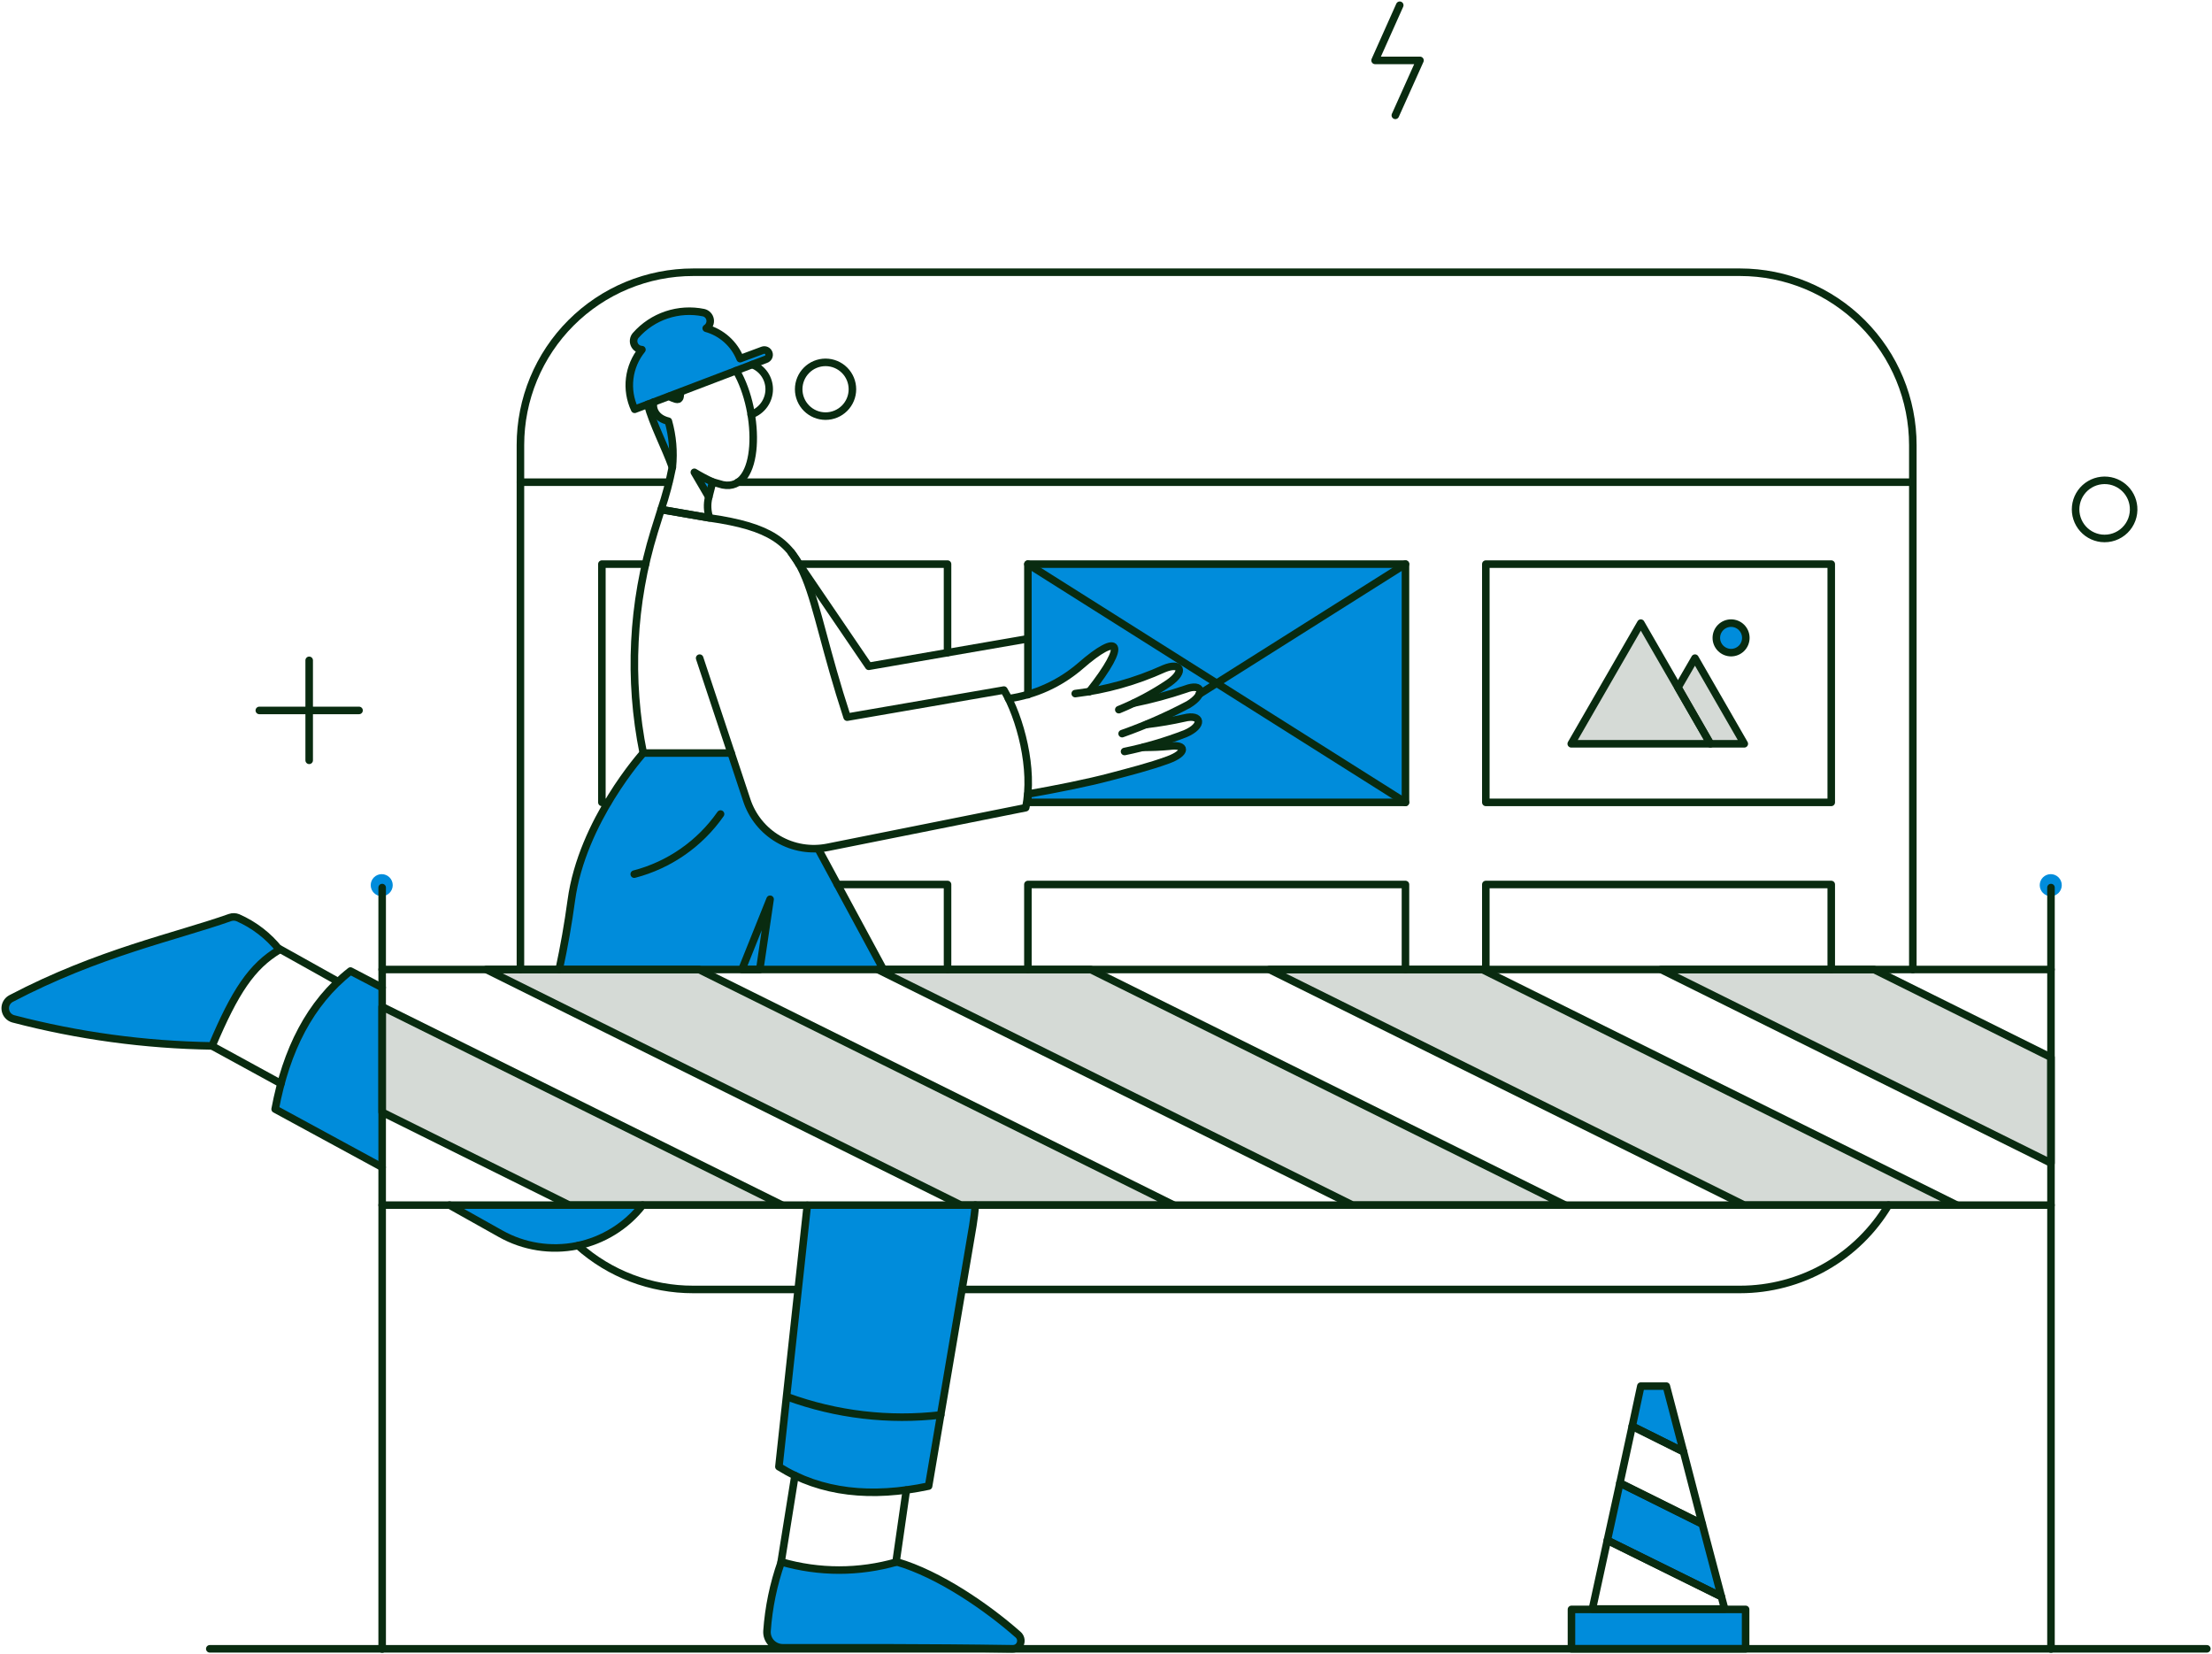 <svg width="880" height="658" viewBox="0 0 880 658" fill="none" xmlns="http://www.w3.org/2000/svg">
<path d="M466.996 479.341H382.301L193.466 385.625H278.074L466.996 479.341Z" fill="#D5DAD6"/>
<path d="M622.722 479.341H538.115L349.192 385.625H433.887L622.722 479.341Z" fill="#D5DAD6"/>
<path d="M778.54 479.341H693.933L505.01 385.625H589.705L778.54 479.341Z" fill="#D5DAD6"/>
<path d="M815.941 420.573V462.612L660.824 385.625H745.519L815.941 420.573Z" fill="#D5DAD6"/>
<path d="M674.312 261.777L667.513 273.426L652.765 247.85L625.087 295.849H693.933L674.312 261.777Z" fill="#D5DAD6"/>
<path d="M311.183 479.341H226.483L152.032 442.378V400.427L311.183 479.341Z" fill="#D5DAD6"/>
<path d="M694.458 655.826H625.175V640.147H694.458V655.826Z" fill="#008CDB"/>
<path d="M684.823 635.072L639.452 612.649L644.444 589.875L677.203 606.167L684.823 635.072Z" fill="#008CDB"/>
<path d="M669.758 577.438L649.35 567.277L652.766 551.336H662.926L669.758 577.438Z" fill="#008CDB"/>
<path d="M688.678 259.587C690.234 259.587 691.727 258.969 692.827 257.868C693.928 256.768 694.546 255.275 694.546 253.719C694.546 252.162 693.928 250.67 692.827 249.569C691.727 248.468 690.234 247.85 688.678 247.85C687.121 247.85 685.629 248.468 684.528 249.569C683.427 250.67 682.809 252.162 682.809 253.719C682.809 255.275 683.427 256.768 684.528 257.868C685.629 258.969 687.121 259.587 688.678 259.587Z" fill="#008CDB"/>
<path d="M276.234 187.856L282.015 197.841C282.541 195.126 283.154 192.586 283.398 191.802C280.927 190.644 278.534 189.326 276.234 187.856Z" fill="#008CDB"/>
<path d="M303.387 139.335L294.453 142.659C293.283 139.743 291.457 137.135 289.116 135.039C286.775 132.943 283.982 131.414 280.955 130.572C281.526 130.213 281.978 129.693 282.254 129.078C282.53 128.462 282.617 127.779 282.505 127.114C282.392 126.449 282.085 125.832 281.622 125.341C281.159 124.851 280.561 124.508 279.904 124.357C275.011 123.37 269.945 123.684 265.211 125.267C260.477 126.85 256.241 129.647 252.926 133.379C252.493 133.865 252.207 134.464 252.103 135.107C251.999 135.749 252.081 136.408 252.338 137.006C252.596 137.603 253.019 138.115 253.558 138.48C254.096 138.846 254.728 139.05 255.379 139.068C252.71 142.351 251.023 146.32 250.512 150.52C250.001 154.719 250.686 158.978 252.488 162.805L257.587 160.864C259.629 168.466 264.852 178.442 267.466 185.841C268.07 179.689 267.505 173.477 265.802 167.535C264.915 167.435 264.057 167.158 263.279 166.721C262.5 166.284 261.818 165.695 261.272 164.989C260.725 164.283 260.326 163.475 260.098 162.612C259.869 161.749 259.817 160.849 259.943 159.965L266.06 157.66C267.047 158.227 268.111 158.637 269.218 158.886C270.601 159.214 270.785 156.913 270.873 155.825L304.692 142.945C307.661 141.442 304.867 138.294 303.387 139.335Z" fill="#008CDB"/>
<path d="M295.154 385.625H302.249L306.365 357.683L295.154 385.625Z" fill="#008CDB"/>
<path d="M404.987 650.133C392.595 639.193 373.639 626.161 356.812 621.233C341.792 625.566 325.853 625.566 310.832 621.233C307.691 630.097 305.776 639.349 305.139 648.731C305.083 649.585 305.203 650.441 305.491 651.247C305.779 652.052 306.23 652.79 306.815 653.414C307.401 654.038 308.108 654.536 308.893 654.875C309.679 655.215 310.525 655.389 311.381 655.388C340.885 655.476 366.295 655.738 402.908 655.826C403.569 655.826 404.214 655.622 404.756 655.243C405.298 654.864 405.71 654.327 405.937 653.706C406.164 653.085 406.195 652.409 406.025 651.77C405.855 651.131 405.492 650.559 404.987 650.133Z" fill="#008CDB"/>
<path d="M94.665 365.041C93.661 364.629 92.541 364.598 91.516 364.953C69.886 372.597 39.188 378.931 4.387 397.187C3.813 397.494 3.316 397.926 2.93 398.451C2.544 398.976 2.281 399.58 2.158 400.22C2.036 400.859 2.058 401.518 2.223 402.148C2.387 402.779 2.691 403.364 3.11 403.862C3.673 404.528 4.423 405.01 5.263 405.245C31.097 412.004 57.652 415.621 84.352 416.018C93.462 394.471 100.114 384.311 111.155 377.755C106.774 372.241 101.111 367.877 94.665 365.041Z" fill="#008CDB"/>
<path d="M820.233 352.078C820.233 353.24 819.771 354.354 818.949 355.176C818.128 355.998 817.013 356.459 815.851 356.459C814.689 356.459 813.574 355.998 812.753 355.176C811.931 354.354 811.469 353.24 811.469 352.078C811.469 350.916 811.931 349.801 812.753 348.979C813.574 348.158 814.689 347.696 815.851 347.696C817.013 347.696 818.128 348.158 818.949 348.979C819.771 349.801 820.233 350.916 820.233 352.078Z" fill="#008CDB"/>
<path d="M156.241 352.078C156.241 353.239 155.78 354.353 154.958 355.174C154.137 355.996 153.023 356.457 151.861 356.457C150.7 356.457 149.586 355.996 148.765 355.174C147.943 354.353 147.482 353.239 147.482 352.078C147.482 350.916 147.943 349.802 148.765 348.981C149.586 348.16 150.7 347.698 151.861 347.698C153.023 347.698 154.137 348.16 154.958 348.981C155.78 349.802 156.241 350.916 156.241 352.078Z" fill="#008CDB"/>
<path d="M152.036 392.807V464.363L109.463 441.157C112.287 419.765 122.968 400.189 139.428 386.238L152.036 392.807Z" fill="#008CDB"/>
<path d="M321.251 479.286L309.869 583.384C328.411 594.448 348.699 595.771 369.43 591.092L388.082 479.286H321.251Z" fill="#008CDB"/>
<path d="M178.927 479.341L199.248 490.728C206.433 494.77 214.609 496.716 222.845 496.344C231.081 495.972 239.048 493.298 245.841 488.626C249.628 486.096 252.972 482.959 255.739 479.341H178.927Z" fill="#008CDB"/>
<path d="M297.09 318.273L290.871 299.528H256.001C248.381 308.748 230.513 333.181 227.272 358.209C226.221 366.092 223.768 377.304 221.929 385.625H351.382L325.455 337.542C319.265 337.906 313.127 336.214 307.997 332.729C302.867 329.244 299.033 324.162 297.09 318.273Z" fill="#008CDB"/>
<path fill-rule="evenodd" clip-rule="evenodd" d="M408.929 276.234C416.604 274.002 423.71 270.147 429.766 264.93C445.246 251.404 448.326 255.36 432.652 275.183C443.154 273.503 453.379 270.407 463.05 265.981C469.721 263.215 471.722 266.945 464.977 271.675C460.554 274.646 455.931 277.309 451.142 279.645C458.084 278.234 464.929 276.386 471.639 274.113C478.397 271.518 479.771 276.022 472.777 280.245C467.379 283.122 461.855 285.757 456.223 288.142C461.226 287.55 466.196 286.702 471.113 285.601C478.102 283.864 478.987 288.649 471.551 291.82C466.077 293.932 460.492 295.745 454.821 297.251C458.27 297.283 461.722 297.136 465.157 296.813C472.159 295.891 472.159 299.514 464.719 302.244C458.302 304.595 451.585 306.37 444.988 308.117L442.033 308.9C432.633 311.408 419.366 314.087 408.929 315.926V319.148H559.136V224.381H408.929V276.234Z" fill="#008CDB"/>
<path d="M694.458 655.826H625.175V640.147H694.458V655.826Z" stroke="#092B10" stroke-width="3" stroke-linecap="round" stroke-linejoin="round"/>
<path d="M684.823 635.072L639.452 612.649L644.444 589.875L677.203 606.167L684.823 635.072Z" stroke="#092B10" stroke-width="3" stroke-linecap="round" stroke-linejoin="round"/>
<path d="M669.758 577.438L649.35 567.277L652.766 551.336H662.926L669.758 577.438Z" stroke="#092B10" stroke-width="3" stroke-linecap="round" stroke-linejoin="round"/>
<path d="M677.203 606.167L644.444 589.875L649.349 567.277L669.758 577.438L677.203 606.167Z" stroke="#092B10" stroke-width="3" stroke-linecap="round" stroke-linejoin="round"/>
<path d="M686.137 639.972H633.496L639.452 612.649L684.823 635.072L686.137 639.972Z" stroke="#092B10" stroke-width="3" stroke-linecap="round" stroke-linejoin="round"/>
<path d="M299.27 144.992C301.26 145.755 302.97 147.106 304.175 148.863C305.379 150.621 306.021 152.703 306.015 154.834C306.009 157.05 305.315 159.21 304.028 161.014C302.741 162.819 300.926 164.179 298.833 164.907" stroke="#092B10" stroke-width="3" stroke-linecap="round" stroke-linejoin="round"/>
<path d="M267.476 185.841C264.843 178.382 259.639 168.466 257.656 160.841" stroke="#092B10" stroke-width="3" stroke-linecap="round" stroke-linejoin="round"/>
<path d="M266.249 157.637C267.065 158.14 267.95 158.518 268.872 158.771C270.716 159.232 270.55 157.794 270.716 155.973" stroke="#092B10" stroke-width="3" stroke-linecap="round" stroke-linejoin="round"/>
<path d="M317.835 224.381H376.958V259.587" stroke="#092B10" stroke-width="3" stroke-linecap="round" stroke-linejoin="round"/>
<path d="M314.77 219.738L345.601 265.018L408.929 254.069" stroke="#092B10" stroke-width="3" stroke-linecap="round" stroke-linejoin="round"/>
<path d="M760.981 385.625V177.082C760.99 158.851 753.76 141.363 740.88 128.462C727.999 115.56 710.522 108.302 692.292 108.282H275.797C266.77 108.278 257.831 110.052 249.49 113.503C241.149 116.954 233.57 122.015 227.186 128.396C220.801 134.777 215.736 142.353 212.28 150.691C208.824 159.03 207.044 167.968 207.043 176.994V385.625" stroke="#092B10" stroke-width="3" stroke-linecap="round" stroke-linejoin="round"/>
<path d="M229.987 495.458C242.586 506.717 258.9 512.924 275.796 512.888H317.134" stroke="#092B10" stroke-width="3" stroke-linecap="round" stroke-linejoin="round"/>
<path d="M751.299 479.341C745.204 489.558 736.564 498.02 726.221 503.9C715.879 509.779 704.188 512.876 692.292 512.888H382.739" stroke="#092B10" stroke-width="3" stroke-linecap="round" stroke-linejoin="round"/>
<path d="M293.577 191.797H760.934" stroke="#092B10" stroke-width="3" stroke-linecap="round" stroke-linejoin="round"/>
<path d="M207.043 191.797H266.074" stroke="#092B10" stroke-width="3" stroke-linecap="round" stroke-linejoin="round"/>
<path d="M339.119 154.834C339.118 156.238 338.84 157.628 338.301 158.924C337.763 160.221 336.974 161.399 335.98 162.39C334.986 163.382 333.807 164.168 332.509 164.704C331.212 165.24 329.821 165.515 328.417 165.513C327.013 165.512 325.624 165.234 324.327 164.695C323.031 164.156 321.853 163.368 320.861 162.374C319.87 161.38 319.083 160.201 318.548 158.903C318.012 157.606 317.737 156.215 317.738 154.811C317.741 151.976 318.871 149.258 320.878 147.255C322.885 145.252 325.605 144.129 328.44 144.132C331.276 144.135 333.994 145.264 335.996 147.271C337.999 149.278 339.123 151.999 339.119 154.834Z" stroke="#092B10" stroke-width="3" stroke-linecap="round" stroke-linejoin="round"/>
<path d="M408.929 276.317V224.381H559.136V319.148H408.929V315.732" stroke="#092B10" stroke-width="3" stroke-linecap="round" stroke-linejoin="round"/>
<path d="M728.526 319.148H591.106V224.381H728.526V319.148Z" stroke="#092B10" stroke-width="3" stroke-linecap="round" stroke-linejoin="round"/>
<path d="M241.812 319.148H239.447V224.381H256.79" stroke="#092B10" stroke-width="3" stroke-linecap="round" stroke-linejoin="round"/>
<path d="M408.929 385.625V351.815H559.136V385.625" stroke="#092B10" stroke-width="3" stroke-linecap="round" stroke-linejoin="round"/>
<path d="M591.106 385.625V351.815H728.526V385.625" stroke="#092B10" stroke-width="3" stroke-linecap="round" stroke-linejoin="round"/>
<path d="M333.164 351.815H376.959V385.625" stroke="#092B10" stroke-width="3" stroke-linecap="round" stroke-linejoin="round"/>
<path d="M559.137 224.381L477.069 276.142" stroke="#092B10" stroke-width="3" stroke-linecap="round" stroke-linejoin="round"/>
<path d="M408.929 224.381L559.136 319.148" stroke="#092B10" stroke-width="3" stroke-linecap="round" stroke-linejoin="round"/>
<path d="M652.765 247.85L625.087 295.849H680.444L652.765 247.85Z" stroke="#092B10" stroke-width="3" stroke-linecap="round" stroke-linejoin="round"/>
<path d="M674.313 261.777L667.568 273.426L680.444 295.849H693.933L674.313 261.777Z" stroke="#092B10" stroke-width="3" stroke-linecap="round" stroke-linejoin="round"/>
<path d="M688.678 259.587C690.234 259.587 691.727 258.969 692.827 257.868C693.928 256.768 694.546 255.275 694.546 253.719C694.546 252.162 693.928 250.67 692.827 249.569C691.727 248.468 690.234 247.85 688.678 247.85C687.121 247.85 685.629 248.468 684.528 249.569C683.427 250.67 682.809 252.162 682.809 253.719C682.809 255.275 683.427 256.768 684.528 257.868C685.629 258.969 687.121 259.587 688.678 259.587Z" stroke="#092B10" stroke-width="3" stroke-linecap="round" stroke-linejoin="round"/>
<path d="M427.756 275.879C439.957 274.403 451.86 271.065 463.05 265.981C469.721 263.215 471.721 266.945 464.977 271.675C458.73 275.88 452.067 279.433 445.094 282.278" stroke="#092B10" stroke-width="3" stroke-linecap="round" stroke-linejoin="round"/>
<path d="M451.142 279.645C458.084 278.234 464.929 276.386 471.639 274.113C478.397 271.518 479.771 276.022 472.777 280.245C464.282 284.734 455.47 288.598 446.413 291.807" stroke="#092B10" stroke-width="3" stroke-linecap="round" stroke-linejoin="round"/>
<path d="M456.223 288.142C461.226 287.55 466.196 286.702 471.113 285.601C478.102 283.864 478.987 288.649 471.551 291.82C463.704 294.854 455.618 297.227 447.376 298.915" stroke="#092B10" stroke-width="3" stroke-linecap="round" stroke-linejoin="round"/>
<path d="M454.821 297.251C458.27 297.283 461.723 297.136 465.157 296.813C472.16 295.891 472.16 299.514 464.719 302.244C457.343 304.945 449.566 306.89 442.033 308.9C432.491 311.445 419.61 313.971 409.104 315.815" stroke="#092B10" stroke-width="3" stroke-linecap="round" stroke-linejoin="round"/>
<path d="M433.362 275.123C449.036 255.3 445.246 251.404 429.766 264.93C421.685 271.89 411.779 276.389 401.221 277.894" stroke="#092B10" stroke-width="3" stroke-linecap="round" stroke-linejoin="round"/>
<path d="M281.969 197.675L276.234 187.856C278.576 189.285 281.006 190.576 283.504 191.71" stroke="#092B10" stroke-width="3" stroke-linecap="round" stroke-linejoin="round"/>
<path d="M292.881 147.426C302.687 164.119 302.641 195.831 287.534 192.848L283.505 191.71L281.928 197.841C281.261 200.534 281.382 203.361 282.278 205.987L263.009 202.658C264.871 197.159 266.365 191.539 267.476 185.841C268.112 179.696 267.577 173.486 265.899 167.535C260.86 166.299 259.39 162.653 260.049 159.933" stroke="#092B10" stroke-width="3" stroke-linecap="round" stroke-linejoin="round"/>
<path d="M303.387 139.335C302.898 139.506 294.453 142.659 294.453 142.659C293.283 139.743 291.457 137.135 289.116 135.039C286.775 132.943 283.982 131.414 280.955 130.572C281.526 130.213 281.978 129.693 282.254 129.078C282.53 128.462 282.617 127.779 282.505 127.114C282.392 126.449 282.085 125.832 281.622 125.341C281.159 124.851 280.561 124.508 279.904 124.357C275.011 123.354 269.94 123.66 265.203 125.244C260.466 126.828 256.231 129.634 252.926 133.379C252.493 133.865 252.207 134.464 252.103 135.107C251.999 135.749 252.081 136.408 252.338 137.006C252.596 137.603 253.019 138.115 253.558 138.48C254.096 138.846 254.728 139.05 255.379 139.068C252.71 142.351 251.023 146.32 250.512 150.52C250.001 154.719 250.686 158.978 252.488 162.805L304.692 142.922C304.931 142.84 305.152 142.71 305.341 142.541C305.531 142.373 305.684 142.168 305.793 141.939C305.903 141.711 305.965 141.462 305.977 141.209C305.989 140.956 305.951 140.703 305.865 140.465C305.778 140.227 305.645 140.008 305.473 139.822C305.301 139.636 305.093 139.486 304.863 139.381C304.632 139.276 304.383 139.217 304.129 139.21C303.876 139.202 303.624 139.245 303.387 139.335Z" stroke="#092B10" stroke-width="3" stroke-linecap="round" stroke-linejoin="round"/>
<path d="M306.365 357.683L302.249 385.625H295.154L306.365 357.683Z" stroke="#092B10" stroke-width="3" stroke-linecap="round" stroke-linejoin="round"/>
<path d="M255.646 479.341C249.155 487.69 239.883 493.431 229.517 495.52C219.15 497.61 208.378 495.909 199.16 490.728L178.839 479.341" stroke="#092B10" stroke-width="3" stroke-linecap="round" stroke-linejoin="round"/>
<path d="M152.036 392.807L139.428 386.238C123.242 398.924 113.87 417.719 109.463 441.157L152.023 464.276" stroke="#092B10" stroke-width="3" stroke-linecap="round" stroke-linejoin="round"/>
<path d="M222.454 385.625C224.416 376.552 226.023 367.407 227.272 358.209C231.531 326.511 255.913 299.528 255.913 299.528H290.857" stroke="#092B10" stroke-width="3" stroke-linecap="round" stroke-linejoin="round"/>
<path d="M321.164 479.429L309.869 583.394C326.682 593.904 346.749 595.919 369.426 591.102L387.031 487.487C387.469 484.772 387.82 482.057 387.995 479.341" stroke="#092B10" stroke-width="3" stroke-linecap="round" stroke-linejoin="round"/>
<path d="M325.543 337.713L351.382 385.537" stroke="#092B10" stroke-width="3" stroke-linecap="round" stroke-linejoin="round"/>
<path d="M402.885 655.849C366.277 655.268 340.871 655.457 311.358 655.411C310.505 655.407 309.662 655.229 308.879 654.888C308.097 654.547 307.392 654.051 306.808 653.429C306.226 652.804 305.778 652.067 305.491 651.264C305.204 650.46 305.085 649.606 305.139 648.754C305.795 639.374 307.71 630.125 310.833 621.256C325.852 625.594 341.793 625.594 356.813 621.256C373.63 626.161 392.596 639.235 404.987 650.156C405.494 650.583 405.857 651.157 406.026 651.798C406.196 652.44 406.163 653.118 405.934 653.74C405.704 654.362 405.288 654.898 404.742 655.276C404.197 655.653 403.548 655.853 402.885 655.849Z" stroke="#092B10" stroke-width="3" stroke-linecap="round" stroke-linejoin="round"/>
<path d="M310.745 621.32L316.259 586.897" stroke="#092B10" stroke-width="3" stroke-linecap="round" stroke-linejoin="round"/>
<path d="M360.579 592.678L356.462 621.32" stroke="#092B10" stroke-width="3" stroke-linecap="round" stroke-linejoin="round"/>
<path d="M94.665 365.041C93.661 364.629 92.541 364.598 91.516 364.953C69.886 372.597 39.188 378.931 4.387 397.186C3.813 397.494 3.316 397.926 2.93 398.451C2.544 398.976 2.281 399.58 2.158 400.22C2.036 400.859 2.058 401.518 2.223 402.148C2.387 402.778 2.691 403.364 3.11 403.862C3.673 404.528 4.423 405.01 5.263 405.245C31.097 412.004 57.652 415.621 84.352 416.018C93.462 394.471 100.114 384.311 111.155 377.755C106.774 372.241 101.111 367.877 94.665 365.041Z" stroke="#092B10" stroke-width="3" stroke-linecap="round" stroke-linejoin="round"/>
<path d="M111.132 377.391L134.343 390.354" stroke="#092B10" stroke-width="3" stroke-linecap="round" stroke-linejoin="round"/>
<path d="M84.334 416.018L111.745 430.996" stroke="#092B10" stroke-width="3" stroke-linecap="round" stroke-linejoin="round"/>
<path d="M152.037 353.041V655.914" stroke="#092B10" stroke-width="3" stroke-linecap="round" stroke-linejoin="round"/>
<path d="M815.941 655.914V353.036" stroke="#092B10" stroke-width="3" stroke-linecap="round" stroke-linejoin="round"/>
<path d="M83.458 655.826H877.95" stroke="#092B10" stroke-width="3" stroke-linecap="round" stroke-linejoin="round"/>
<path d="M815.941 385.625H152.037" stroke="#092B10" stroke-width="3" stroke-linecap="round" stroke-linejoin="round"/>
<path d="M815.941 479.341H152.037" stroke="#092B10" stroke-width="3" stroke-linecap="round" stroke-linejoin="round"/>
<path d="M142.839 282.577H103.166" stroke="#092B10" stroke-width="3" stroke-linecap="round" stroke-linejoin="round"/>
<path d="M123.002 302.419V262.653" stroke="#092B10" stroke-width="3" stroke-linecap="round" stroke-linejoin="round"/>
<path d="M848.783 201.607C848.933 203.311 848.703 205.027 848.11 206.631C847.517 208.235 846.575 209.687 845.352 210.883C844.13 212.079 842.657 212.989 841.041 213.547C839.424 214.105 837.704 214.297 836.004 214.11C834.402 213.929 832.856 213.416 831.464 212.604C830.072 211.791 828.865 210.696 827.921 209.389C826.977 208.083 826.317 206.593 825.982 205.016C825.647 203.44 825.646 201.81 825.978 200.233C826.31 198.655 826.968 197.165 827.91 195.857C828.852 194.549 830.057 193.452 831.448 192.637C832.838 191.822 834.384 191.306 835.985 191.124C837.587 190.941 839.209 191.095 840.748 191.576C843.673 192.5 846.113 194.547 847.529 197.269C848.23 198.62 848.654 200.091 848.783 201.607Z" stroke="#092B10" stroke-width="3" stroke-linecap="round" stroke-linejoin="round"/>
<path d="M556.859 2.086L547.049 24.025H564.917L555.107 45.877" stroke="#092B10" stroke-width="3" stroke-linecap="round" stroke-linejoin="round"/>
<path d="M252.322 347.698C266.248 344.07 278.423 335.593 286.658 323.791" stroke="#092B10" stroke-width="3" stroke-linecap="round" stroke-linejoin="round"/>
<path d="M313.285 555.628C332.769 562.733 353.642 565.192 374.243 562.81" stroke="#092B10" stroke-width="3" stroke-linecap="round" stroke-linejoin="round"/>
<path d="M278.337 261.777L297.09 318.273C299.239 324.798 303.705 330.309 309.643 333.762C315.582 337.216 322.58 338.372 329.314 337.012L408.053 321.269C411.395 306.024 405.872 285.343 399.386 274.478L337.013 285.251C328.434 259.062 325.303 241.71 320.551 229.982C314.622 215.345 306.366 209.49 282.288 206.01L263.018 202.681C262.142 205.397 261.252 208.283 260.298 211.353C251.494 239.925 249.988 270.248 255.918 299.551" stroke="#092B10" stroke-width="3" stroke-linecap="round" stroke-linejoin="round"/>
<path d="M466.997 479.341H382.302L193.467 385.625H278.074L466.997 479.341Z" stroke="#092B10" stroke-width="3" stroke-linecap="round" stroke-linejoin="round"/>
<path d="M622.722 479.341H538.115L349.192 385.625H433.887L622.722 479.341Z" stroke="#092B10" stroke-width="3" stroke-linecap="round" stroke-linejoin="round"/>
<path d="M778.54 479.341H693.933L505.01 385.625H589.705L778.54 479.341Z" stroke="#092B10" stroke-width="3" stroke-linecap="round" stroke-linejoin="round"/>
<path d="M815.941 420.573V462.612L660.824 385.625H745.519L815.941 420.573Z" stroke="#092B10" stroke-width="3" stroke-linecap="round" stroke-linejoin="round"/>
<path d="M311.183 479.341H226.483L152.032 442.378V400.427L311.183 479.341Z" stroke="#092B10" stroke-width="3" stroke-linecap="round" stroke-linejoin="round"/>
</svg>

